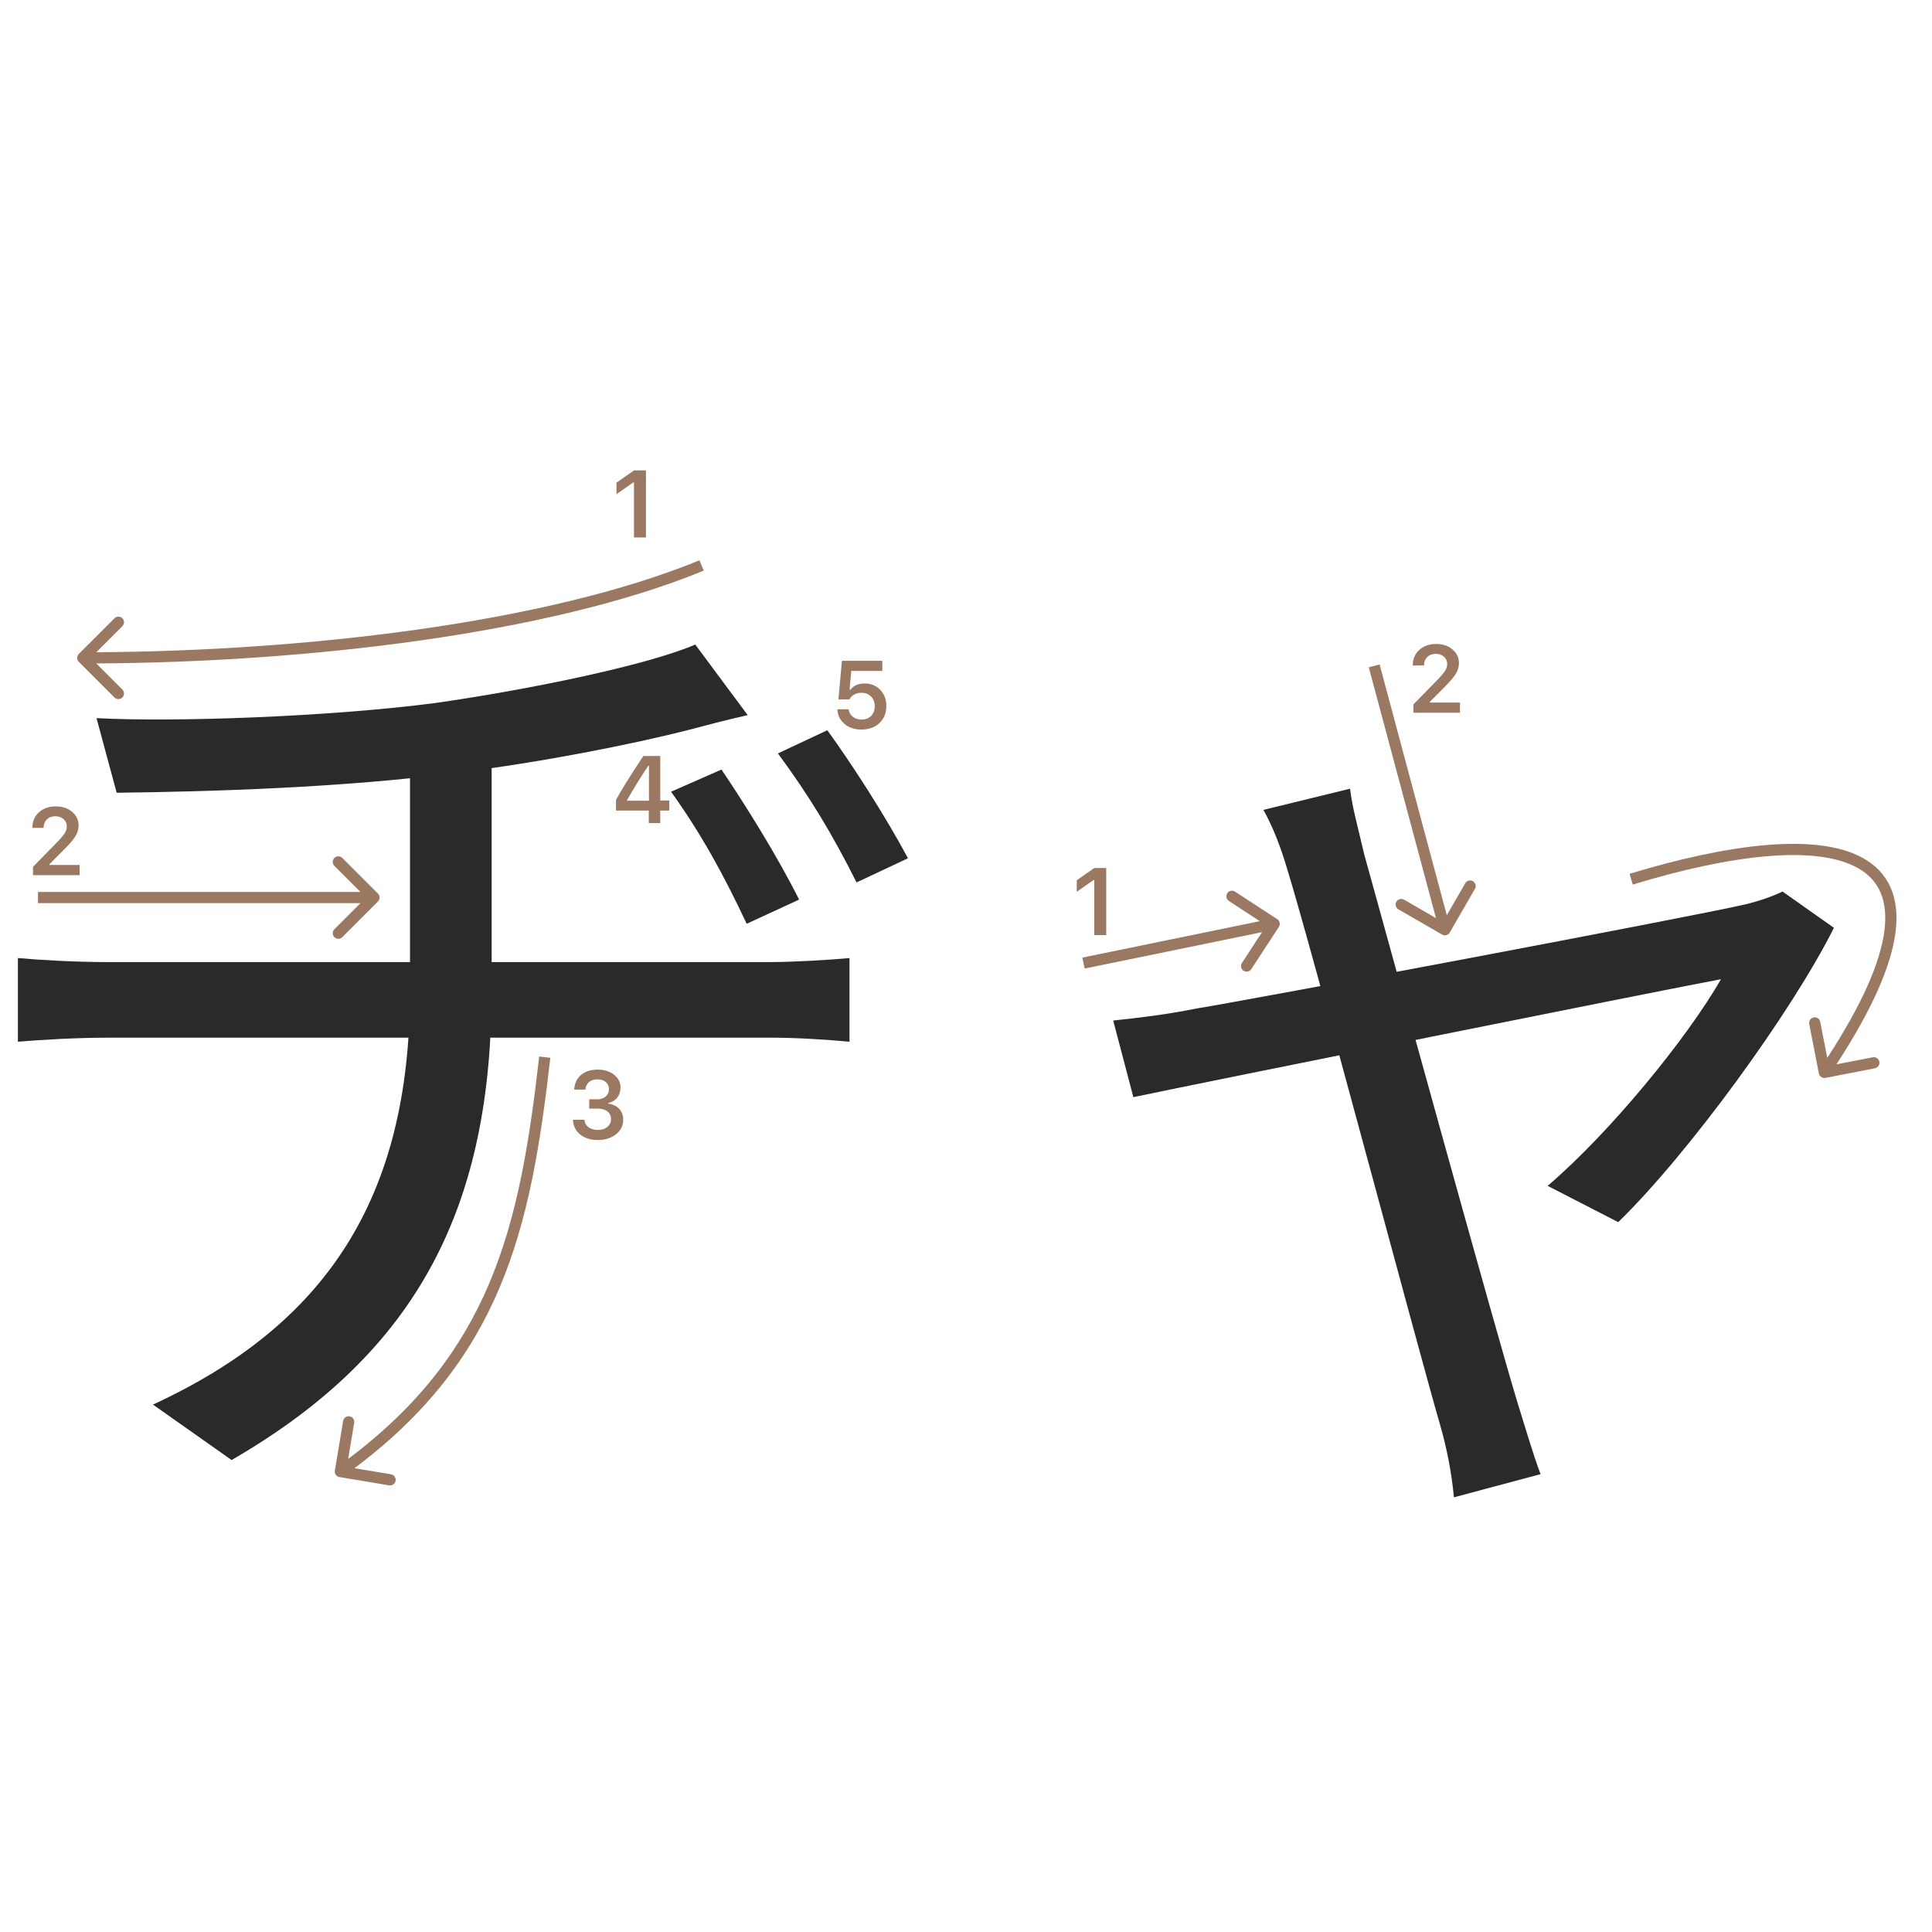 <svg width="345" height="345" viewBox="0 0 345 345" fill="none" xmlns="http://www.w3.org/2000/svg">
<path d="M241.085 140.84C241.445 144.08 242.525 147.86 243.605 152.54C247.745 167.48 267.365 238.76 271.145 251C272.225 254.42 273.845 260 275.105 263.24L259.625 267.38C259.265 263.24 258.365 258.56 257.105 254.24C253.325 241.28 234.065 168.74 229.925 155.42C228.665 151.1 227.225 147.5 225.605 144.62L241.085 140.84ZM327.485 165.68C319.925 180.8 301.385 206.18 288.965 218.24L276.365 211.76C287.525 202.22 301.205 185.48 307.325 174.86C299.405 176.3 215.165 193.22 202.385 195.92L198.785 182.24C203.825 181.7 208.325 181.16 213.725 180.08C222.725 178.64 301.205 163.88 311.465 161.54C313.805 161 316.505 160.1 318.305 159.2L327.485 165.68Z" fill="#2A2A2A"/>
<path d="M128.835 137.42C132.975 143.54 138.735 152.72 142.695 160.64L133.335 164.96C129.195 156.14 125.235 148.94 119.835 141.38L128.835 137.42ZM147.735 130.4C152.055 136.34 157.995 145.52 162.135 153.26L152.955 157.58C148.635 148.94 144.495 142.1 138.915 134.54L147.735 130.4ZM17.235 128.24C30.735 128.96 58.275 128.06 77.715 125.54C94.095 123.2 115.335 118.88 124.155 115.1L133.515 127.7C129.555 128.6 126.135 129.5 123.435 130.22C112.995 132.92 96.435 136.16 81.855 137.96C61.695 140.66 37.035 141.38 20.835 141.56L17.235 128.24ZM27.315 250.82C58.095 236.6 73.215 214.1 73.215 176.84C73.215 176.84 73.215 160.64 73.215 135.98L87.795 134.18C87.795 148.22 87.795 176.66 87.795 176.66C87.795 215 75.015 241.28 41.355 260.72L27.315 250.82ZM3.195 171.08C7.155 171.44 13.635 171.8 19.035 171.8C30.555 171.8 126.315 171.8 137.475 171.8C141.435 171.8 147.915 171.44 151.695 171.08V186.02C147.735 185.66 142.335 185.3 137.835 185.3C127.035 185.3 30.375 185.3 19.395 185.3C13.635 185.3 7.515 185.66 3.195 186.02V171.08Z" fill="#2A2A2A"/>
<path d="M113.207 95.978V86.158H113.066L110.086 88.25V86.191L113.215 84H115.349V95.978H113.207Z" fill="#9A7861"/>
<path d="M105.22 197.964V196.304H106.681C107.29 196.304 107.785 196.138 108.167 195.806C108.549 195.469 108.74 195.031 108.74 194.495C108.74 193.963 108.552 193.54 108.175 193.225C107.805 192.904 107.306 192.743 106.681 192.743C106.061 192.743 105.558 192.906 105.17 193.233C104.789 193.559 104.578 194.005 104.54 194.569H102.539C102.594 193.468 102.998 192.599 103.751 191.963C104.504 191.321 105.502 191 106.748 191C107.91 191 108.875 191.304 109.645 191.913C110.419 192.516 110.807 193.277 110.807 194.196C110.807 194.899 110.61 195.499 110.217 195.997C109.83 196.495 109.304 196.813 108.64 196.952V197.093C109.459 197.187 110.104 197.494 110.574 198.014C111.05 198.534 111.288 199.193 111.288 199.99C111.288 201.019 110.856 201.874 109.993 202.555C109.135 203.235 108.056 203.576 106.756 203.576C105.466 203.576 104.415 203.246 103.602 202.588C102.794 201.929 102.362 201.052 102.307 199.957H104.357C104.401 200.51 104.642 200.953 105.079 201.285C105.516 201.611 106.081 201.774 106.772 201.774C107.459 201.774 108.018 201.597 108.449 201.243C108.886 200.883 109.105 200.421 109.105 199.857C109.105 199.27 108.892 198.808 108.466 198.471C108.04 198.133 107.459 197.964 106.723 197.964H105.22Z" fill="#9A7861"/>
<path d="M5.781 147.802C5.781 146.684 6.169 145.771 6.943 145.062C7.724 144.354 8.728 144 9.957 144C11.141 144 12.115 144.324 12.878 144.971C13.648 145.619 14.032 146.443 14.032 147.445C14.032 148.087 13.838 148.723 13.451 149.354C13.064 149.979 12.361 150.796 11.343 151.803L8.836 154.318V154.459H14.215V156.277H5.897V154.791L9.89 150.707C10.709 149.877 11.254 149.254 11.525 148.839C11.796 148.419 11.932 147.998 11.932 147.578C11.932 147.052 11.738 146.618 11.351 146.274C10.969 145.931 10.482 145.76 9.89 145.76C9.265 145.76 8.758 145.948 8.371 146.324C7.984 146.701 7.79 147.193 7.79 147.802V147.835H5.781V147.802Z" fill="#9A7861"/>
<path fill-rule="evenodd" clip-rule="evenodd" d="M61.124 153.206L67.488 159.57C67.879 159.96 67.879 160.594 67.488 160.984L61.124 167.348C60.734 167.739 60.101 167.739 59.71 167.348C59.32 166.958 59.32 166.324 59.71 165.934L64.367 161.277L6.781 161.277L6.781 159.277L64.367 159.277L59.71 154.62C59.32 154.23 59.32 153.596 59.71 153.206C60.101 152.815 60.734 152.815 61.124 153.206Z" fill="#9A7861"/>
<path fill-rule="evenodd" clip-rule="evenodd" d="M17.202 116.471C54.611 116.263 97.672 111.236 124.901 100.053L125.661 101.903C98.072 113.234 54.693 118.265 17.189 118.471L21.852 123.135C22.243 123.525 22.243 124.158 21.852 124.549C21.462 124.939 20.829 124.939 20.438 124.549L14.074 118.185C13.684 117.794 13.684 117.161 14.074 116.771L20.438 110.407C20.829 110.016 21.462 110.016 21.852 110.407C22.243 110.797 22.243 111.43 21.852 111.821L17.202 116.471Z" fill="#9A7861"/>
<path fill-rule="evenodd" clip-rule="evenodd" d="M87.299 229.323C92.425 217.28 94.539 203.906 96.288 188.663L98.275 188.891C96.524 204.148 94.388 217.774 89.139 230.106C84.12 241.898 76.274 252.465 63.291 262.181L69.823 263.27C70.368 263.361 70.736 263.876 70.645 264.421C70.555 264.966 70.039 265.334 69.495 265.243L60.617 263.763C60.072 263.673 59.704 263.157 59.795 262.613L61.275 253.735C61.365 253.19 61.881 252.822 62.425 252.913C62.97 253.004 63.338 253.519 63.247 254.064L62.171 260.521C74.837 251.024 82.434 240.753 87.299 229.323Z" fill="#9A7861"/>
<path d="M115.852 146.978V144.745H110V142.836C110.974 141.043 112.601 138.431 114.881 135H117.902V142.936H119.521V144.745H117.902V146.978H115.852ZM111.984 142.861V142.985H115.885V136.743H115.769C114.474 138.658 113.212 140.697 111.984 142.861Z" fill="#9A7861"/>
<path d="M153.831 130.277C152.597 130.277 151.584 129.939 150.793 129.264C150.002 128.589 149.581 127.72 149.531 126.658H151.54C151.606 127.206 151.853 127.648 152.279 127.986C152.705 128.323 153.228 128.492 153.848 128.492C154.55 128.492 155.118 128.276 155.549 127.845C155.986 127.408 156.205 126.832 156.205 126.118C156.205 125.404 155.986 124.826 155.549 124.383C155.118 123.935 154.556 123.711 153.864 123.711C153.377 123.711 152.943 123.813 152.561 124.018C152.185 124.223 151.886 124.513 151.665 124.89H149.722L150.345 118H157.558V119.81H152.005L151.714 123.171H151.855C152.409 122.424 153.253 122.051 154.387 122.051C155.522 122.051 156.451 122.427 157.176 123.18C157.907 123.932 158.272 124.895 158.272 126.068C158.272 127.319 157.862 128.334 157.043 129.115C156.23 129.889 155.159 130.277 153.831 130.277Z" fill="#9A7861"/>
<path d="M195.399 166.978V157.158H195.258L192.278 159.25V157.191L195.408 155H197.541V166.978H195.399Z" fill="#9A7861"/>
<path d="M252.278 118.802C252.278 117.684 252.666 116.771 253.44 116.062C254.221 115.354 255.225 115 256.454 115C257.638 115 258.612 115.324 259.375 115.971C260.145 116.619 260.529 117.443 260.529 118.445C260.529 119.087 260.336 119.723 259.948 120.354C259.561 120.979 258.858 121.796 257.84 122.803L255.333 125.318V125.459H260.712V127.277H252.395V125.791L256.387 121.707C257.206 120.877 257.751 120.254 258.022 119.839C258.294 119.419 258.429 118.998 258.429 118.578C258.429 118.052 258.236 117.618 257.848 117.274C257.466 116.931 256.979 116.76 256.387 116.76C255.762 116.76 255.256 116.948 254.868 117.324C254.481 117.701 254.287 118.193 254.287 118.802V118.835H252.278V118.802Z" fill="#9A7861"/>
<path fill-rule="evenodd" clip-rule="evenodd" d="M220.542 159.217L228.076 164.141C228.538 164.443 228.668 165.063 228.366 165.525L223.442 173.059C223.139 173.521 222.52 173.651 222.057 173.349C221.595 173.047 221.465 172.427 221.767 171.965L225.371 166.452L193.688 172.957L193.278 171L224.961 164.495L219.448 160.891C218.986 160.589 218.856 159.969 219.158 159.507C219.46 159.045 220.08 158.915 220.542 159.217Z" fill="#9A7861"/>
<path fill-rule="evenodd" clip-rule="evenodd" d="M263.382 158.726L258.882 166.521C258.606 166.999 257.994 167.163 257.516 166.887L249.722 162.387C249.244 162.111 249.08 161.499 249.356 161.021C249.632 160.542 250.244 160.379 250.722 160.655L256.425 163.948L244.426 119.165L246.358 118.647L258.357 163.43L261.65 157.726C261.926 157.248 262.538 157.084 263.016 157.36C263.494 157.637 263.658 158.248 263.382 158.726Z" fill="#9A7861"/>
<path fill-rule="evenodd" clip-rule="evenodd" d="M315.388 152.91C308.365 153.519 300.157 155.343 291.57 157.956L290.987 156.043C299.65 153.407 308.004 151.543 315.216 150.918C322.388 150.296 328.598 150.882 332.839 153.32C334.986 154.554 336.634 156.267 337.619 158.518C338.6 160.759 338.893 163.459 338.465 166.626C337.666 172.533 334.339 180.235 327.932 190.062L334.422 188.8C334.964 188.695 335.489 189.049 335.595 189.591C335.7 190.133 335.346 190.658 334.804 190.764L325.969 192.481C325.427 192.587 324.902 192.233 324.797 191.691L323.079 182.856C322.974 182.314 323.328 181.789 323.87 181.684C324.412 181.578 324.937 181.932 325.042 182.474L326.294 188.912C332.614 179.208 335.744 171.822 336.483 166.358C336.875 163.455 336.585 161.143 335.787 159.32C334.993 157.506 333.664 156.101 331.843 155.054C328.147 152.93 322.45 152.298 315.388 152.91Z" fill="#9A7861"/>
</svg>

